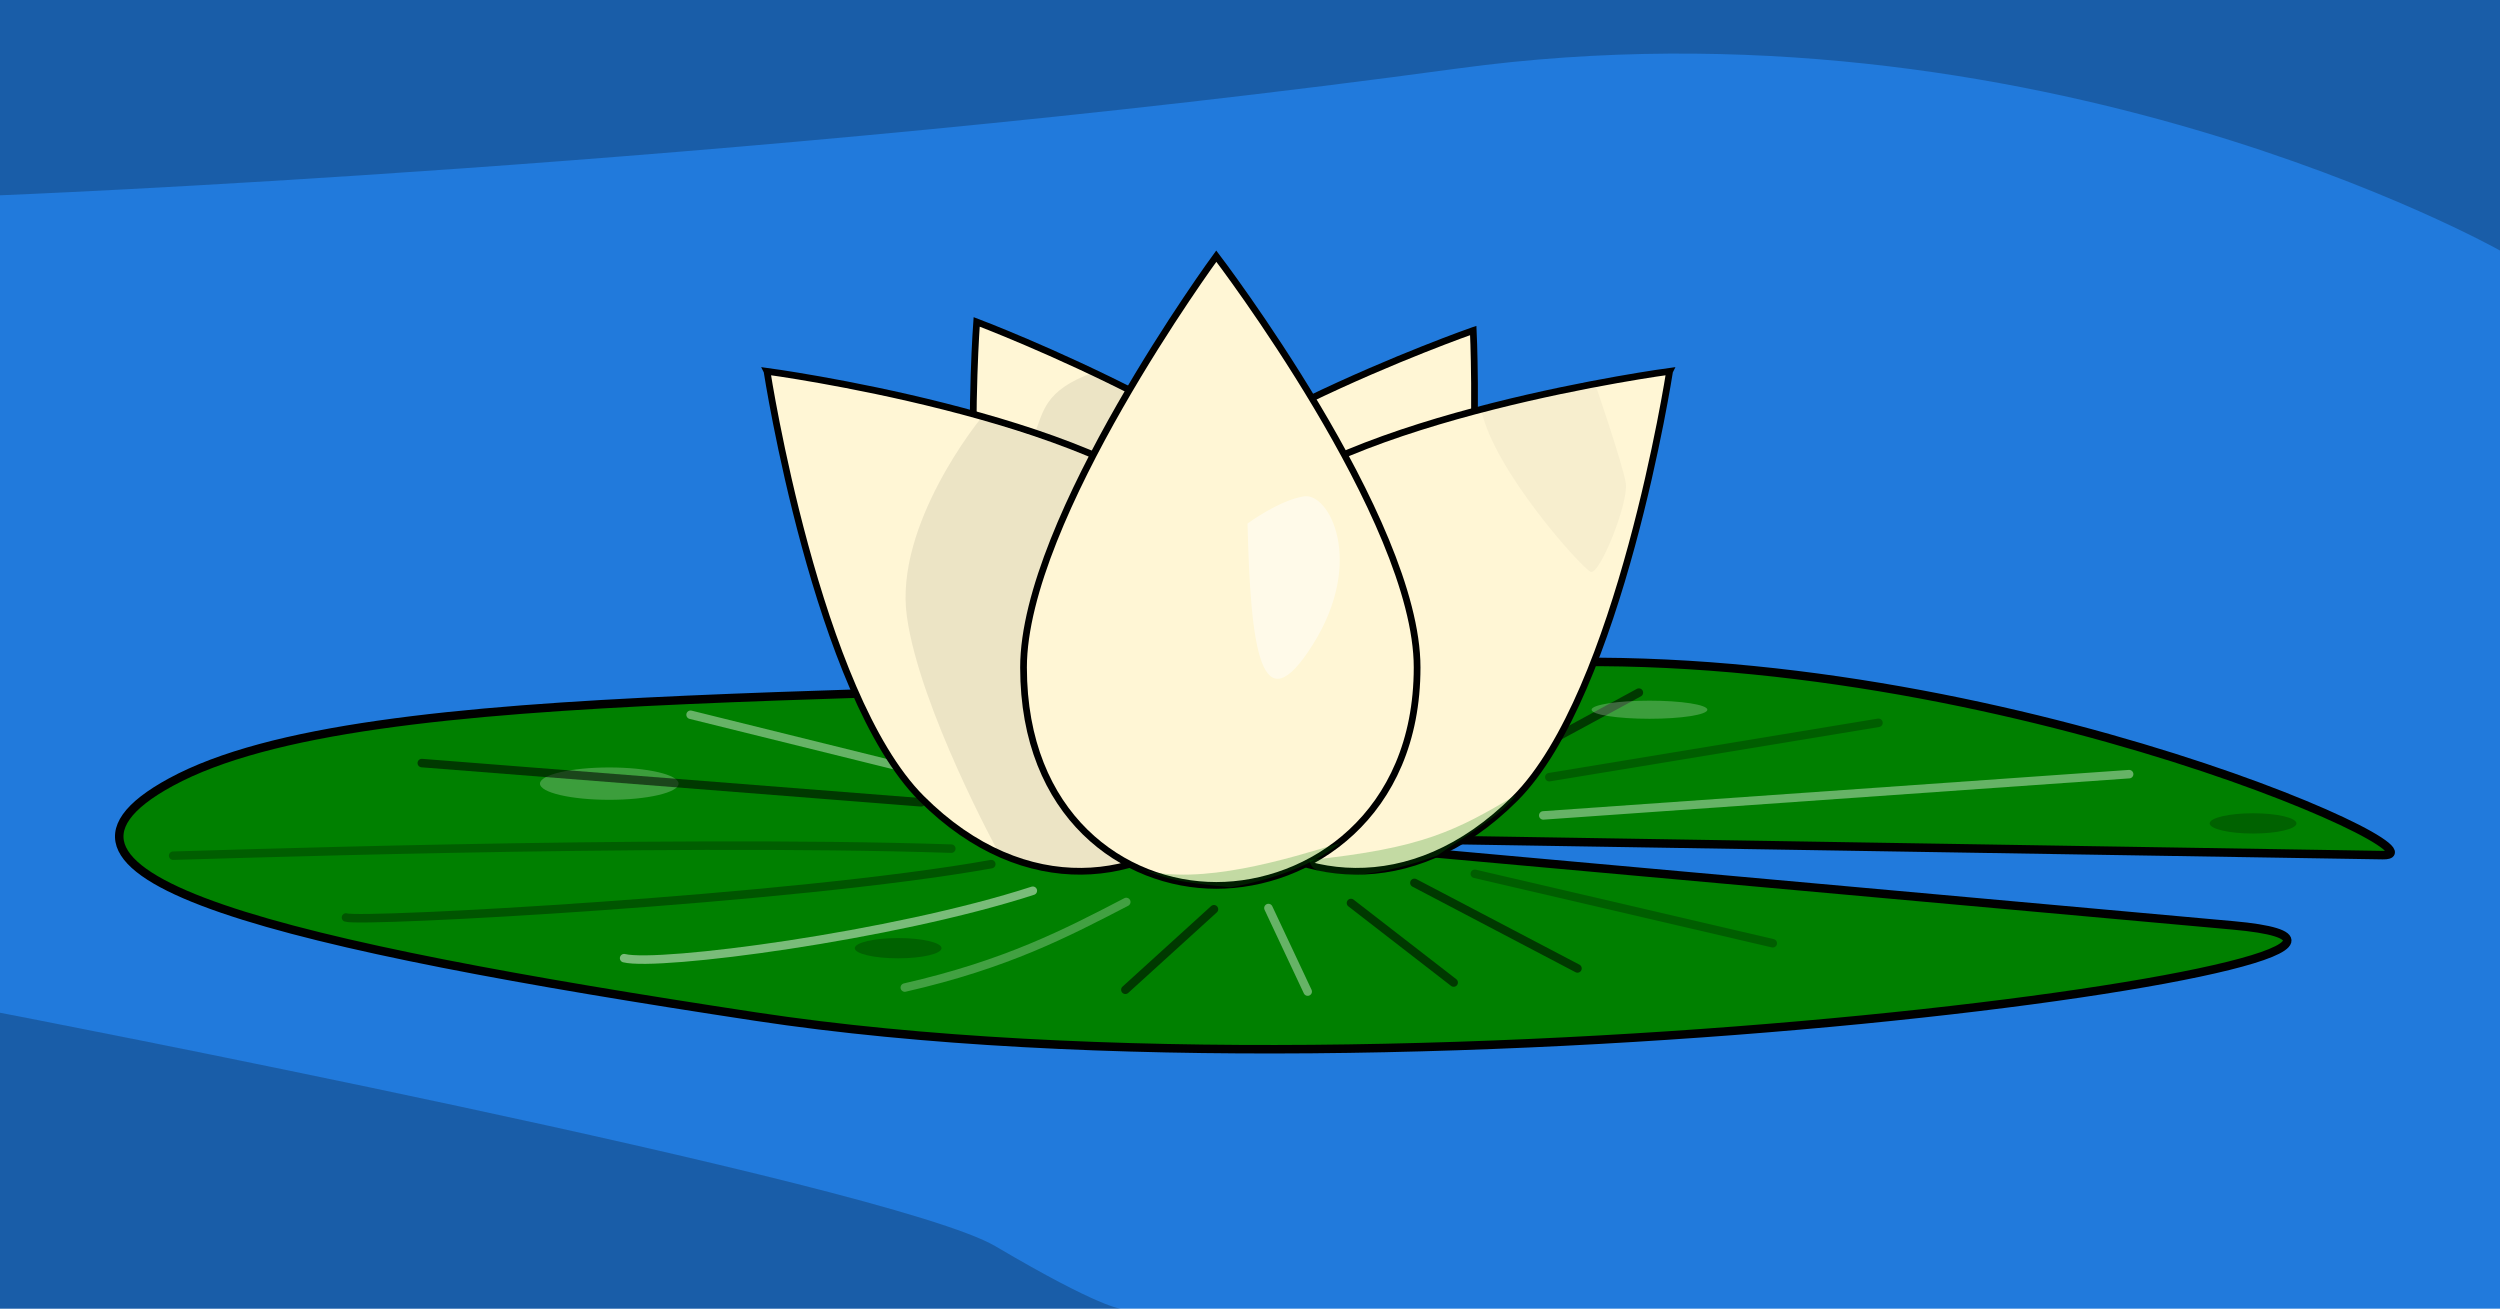 <?xml version="1.0" encoding="UTF-8" standalone="no"?>
<!-- Created with Inkscape (http://www.inkscape.org/) -->

<svg
   width="226.804mm"
   height="118.727mm"
   viewBox="0 0 226.804 118.727"
   version="1.1"
   id="svg1"
   inkscape:version="1.3 (0e150ed6c4, 2023-07-21)"
   sodipodi:docname="WaterLily.svg"
   xmlns:inkscape="http://www.inkscape.org/namespaces/inkscape"
   xmlns:sodipodi="http://sodipodi.sourceforge.net/DTD/sodipodi-0.dtd"
   xmlns="http://www.w3.org/2000/svg"
   xmlns:svg="http://www.w3.org/2000/svg">
  <sodipodi:namedview
     id="namedview1"
     pagecolor="#ffffff"
     bordercolor="#000000"
     borderopacity="0.25"
     inkscape:showpageshadow="2"
     inkscape:pageopacity="0.0"
     inkscape:pagecheckerboard="0"
     inkscape:deskcolor="#d1d1d1"
     inkscape:document-units="mm"
     inkscape:zoom="1.4485269"
     inkscape:cx="381.42197"
     inkscape:cy="178.45716"
     inkscape:window-width="1920"
     inkscape:window-height="1009"
     inkscape:window-x="-8"
     inkscape:window-y="-8"
     inkscape:window-maximized="1"
     inkscape:current-layer="layer1" />
  <defs
     id="defs1" />
  <g
     inkscape:label="Layer 1"
     inkscape:groupmode="layer"
     id="layer1"
     transform="translate(8.402,-151.605)">
    <rect
       style="fill:#217adc;stroke-width:2.413;stroke-linecap:round"
       id="rect1"
       width="226.804"
       height="118.727"
       x="-8.402"
       y="151.605" />
    <ellipse
       style="opacity:0.235;fill:#ffffff;stroke:none;stroke-width:0.533;stroke-linecap:round"
       id="path93-6"
       cx="66.437"
       cy="235.263"
       rx="5.253"
       ry="2.123" />
    <path
       id="path73"
       style="fill:#fff6d5;stroke:#000000;stroke-width:0.61;stroke-linecap:round"
       d="m 125.253,181.587 c 0,0 -28.343,9.885 -35.75,21.118 -7.408,11.233 -2.704,21.906 4.322,26.54 7.026,4.633 18.079,4.351 25.487,-6.882 7.408,-11.233 5.942,-40.776 5.942,-40.776 z"
       sodipodi:nodetypes="csssc"
       inkscape:transform-center-x="-11.706679"
       inkscape:transform-center-y="-22.038701" />
    <path
       id="path72"
       style="fill:#fff6d5;stroke:#000000;stroke-width:0.61;stroke-linecap:round"
       d="m 80.202,180.807 c 0,0 28.083,10.599 35.204,22.016 7.121,11.417 2.149,21.968 -4.992,26.422 -7.141,4.454 -18.183,3.892 -25.304,-7.525 -7.121,-11.417 -4.908,-40.913 -4.908,-40.913 z"
       sodipodi:nodetypes="csssc"
       inkscape:transform-center-x="11.020966"
       inkscape:transform-center-y="-22.544595" />
    <path
       id="path7"
       style="fill:#008000;stroke:#000000;stroke-width:0.771;stroke-linecap:round"
       d="m 194.17,235.555 c 28.551,2.576 -73.54,17.469 -134.029,8.274 C 17.85,237.401 -8.889,231.259 7.099,222.562 24.953,212.851 74.209,215.898 126.771,211.988 c 42.599,-3.168 88.004,17.31 80.997,17.196 l -102.63,-1.663 z"
       sodipodi:nodetypes="ssssscs" />
    <path
       style="opacity:0.402;fill:none;stroke:#ffffff;stroke-width:0.771;stroke-linecap:round"
       d="m 72.697,221.015 -18.448,-4.566"
       id="path85" />
    <rect
       style="fill:#ff0000;stroke-width:0.771;stroke-linecap:round"
       id="rect2"
       width="43.107"
       height="33.974"
       x="-96.808"
       y="97.173" />
    <rect
       style="fill:#008000;stroke-width:0.771;stroke-linecap:round"
       id="rect3"
       width="74.889"
       height="40.185"
       x="-97.539"
       y="128.408" />
    <path
       id="path71"
       style="fill:#fff6d5;stroke:#000000;stroke-width:0.61;stroke-linecap:round"
       d="m 61.182,185.29 c 0,0 29.751,3.986 39.266,13.501 9.515,9.515 7.053,20.915 1.101,26.867 -5.951,5.951 -16.835,7.897 -26.35,-1.618 -9.515,-9.515 -14.017,-38.749 -14.017,-38.749 z"
       sodipodi:nodetypes="csssc" />
    <path
       style="opacity:0.075;fill:#000000;stroke:none;stroke-width:0.771;stroke-linecap:round"
       d="m 80.523,189.642 c 0,0 -7.814,9.558 -6.652,17.888 1.162,8.331 8.331,21.44 8.331,21.44 3.838,1.284 7.682,2.473 11.689,1.227 l -3.035,-37.262 z"
       id="path87"
       sodipodi:nodetypes="cscccc" />
    <path
       style="opacity:0.558;fill:#ffffff;stroke:#000000;stroke-width:0.771;stroke-linecap:round"
       d="m 132.7,218.549 7.58,-4.11"
       id="path84" />
    <path
       id="path71-3"
       style="fill:#fff6d5;stroke:#000000;stroke-width:0.61;stroke-linecap:round"
       d="m 143.067,185.29 c 0,0 -29.751,3.986 -39.266,13.501 -9.515,9.515 -7.053,20.915 -1.101,26.867 5.951,5.951 16.835,7.897 26.35,-1.618 9.515,-9.515 14.017,-38.749 14.017,-38.749 z"
       sodipodi:nodetypes="csssc" />
    <path
       id="rect71"
       style="fill:#fff6d5;stroke:#000000;stroke-width:0.61;stroke-linecap:round"
       d="m 101.942,174.844 c 0,0 18.219,23.856 18.219,37.311 0,13.456 -9.803,19.776 -18.219,19.776 -8.416,0 -17.488,-6.321 -17.488,-19.776 0,-13.456 17.488,-37.311 17.488,-37.311 z"
       sodipodi:nodetypes="csssc" />
    <path
       style="opacity:0.262;fill:none;stroke:#000000;stroke-width:0.771;stroke-linecap:round"
       d="M 77.903,228.595 C 51.034,227.707 7.604,229.26 7.306,229.234"
       id="path74"
       sodipodi:nodetypes="cc" />
    <ellipse
       style="opacity:0.235;fill:#ffffff;stroke:none;stroke-width:0.485;stroke-linecap:round"
       id="path93-5"
       cx="46.872"
       cy="222.698"
       rx="6.287"
       ry="1.468" />
    <ellipse
       style="opacity:0.235;fill:#000000;stroke:none;stroke-width:0.304;stroke-linecap:round"
       id="path93-5-4"
       cx="73.08"
       cy="237.626"
       rx="3.935"
       ry="0.919" />
    <ellipse
       style="opacity:0.235;fill:#000000;stroke:none;stroke-width:0.304;stroke-linecap:round"
       id="path93-5-4-7"
       cx="196"
       cy="226.305"
       rx="3.935"
       ry="0.919" />
    <path
       d="m 81.529,230.001 c -17.878,3.217 -57.248,5.321 -58.542,4.84"
       style="opacity:0.338;fill:none;stroke:#000000;stroke-width:0.771;stroke-linecap:round"
       id="path1"
       sodipodi:nodetypes="cc" />
    <path
       d="m 85.298,232.413 c -12.673,4.116 -33.943,6.896 -37.079,6.119"
       style="opacity:0.474;fill:none;stroke:#ffffff;stroke-width:0.771;stroke-linecap:round"
       id="path1-9"
       sodipodi:nodetypes="cc" />
    <path
       d="m 93.775,233.434 c -5.443,2.823 -10.85,5.652 -20.092,7.763"
       style="opacity:0.259;fill:none;stroke:#ffffff;stroke-width:0.771;stroke-linecap:round"
       id="path1-9-9"
       sodipodi:nodetypes="cc" />
    <path
       d="m 101.73,234.093 -8.037,7.306"
       style="opacity:0.558;fill:none;stroke:#000000;stroke-width:0.771;stroke-linecap:round"
       id="path1-9-9-4"
       sodipodi:nodetypes="cc" />
    <path
       style="opacity:0.402;fill:none;stroke:#ffffff;stroke-width:0.771;stroke-linecap:round"
       d="m 106.672,233.983 3.562,7.58"
       id="path78" />
    <path
       style="opacity:0.558;fill:#ffffff;stroke:#000000;stroke-width:0.771;stroke-linecap:round"
       d="m 114.161,233.527 9.315,7.215"
       id="path79" />
    <path
       style="opacity:0.558;fill:#ffffff;stroke:#000000;stroke-width:0.771;stroke-linecap:round"
       d="m 119.914,231.7 14.795,7.763"
       id="path80" />
    <path
       style="opacity:0.262;fill:#ffffff;stroke:#000000;stroke-width:0.771;stroke-linecap:round"
       d="m 125.394,230.878 27.033,6.302"
       id="path81" />
    <path
       style="opacity:0.402;fill:none;stroke:#ffffff;stroke-width:0.771;stroke-linecap:round"
       d="m 131.604,225.581 53.153,-3.744"
       id="path82" />
    <path
       style="opacity:0.262;fill:#ffffff;stroke:#000000;stroke-width:0.771;stroke-linecap:round"
       d="m 132.152,222.111 29.864,-4.932"
       id="path83" />
    <path
       style="opacity:0.558;fill:#ffffff;stroke:#000000;stroke-width:0.771;stroke-linecap:round"
       d="M 75.163,224.394 29.864,220.832"
       id="path86" />
    <path
       style="opacity:0.473;fill:#ffffff;stroke:none;stroke-width:0.771;stroke-linecap:round"
       d="m 104.776,199.102 c 0.274,11.325 1.187,18.54 5.936,10.959 4.749,-7.58 1.461,-13.791 -0.822,-13.425 -2.283,0.365 -5.114,2.466 -5.114,2.466 z"
       id="path88" />
    <path
       style="opacity:0.075;fill:#000000;stroke:none;stroke-width:0.771;stroke-linecap:round"
       d="m 85.431,190.998 c 0.844,-1.957 0.818,-3.989 5.425,-5.618 l 3.1,1.614 -3.035,5.941 z"
       id="path89"
       sodipodi:nodetypes="ccccc" />
    <path
       style="opacity:0.035;fill:#000000;stroke:none;stroke-width:0.771;stroke-linecap:round"
       d="m 125.974,188.743 c 1.096,5.48 9.101,14.371 9.923,14.737 0.822,0.365 3.47,-6.302 3.196,-8.037 -0.274,-1.735 -2.772,-8.977 -2.772,-8.977 z"
       id="path90"
       sodipodi:nodetypes="csscc" />
    <path
       style="opacity:0.235;fill:#008000;stroke:none;stroke-width:0.771;stroke-linecap:round"
       d="m 110.391,229.631 c 10.31,-1.078 13.26,-2.645 18.793,-5.923 -1.659,2.122 -4.669,3.737 -7.215,5.525 -6.547,2.37 -11.444,2.252 -11.579,0.397 z"
       id="path91"
       sodipodi:nodetypes="cccc" />
    <path
       style="opacity:0.235;fill:#008000;stroke:none;stroke-width:0.771;stroke-linecap:round"
       d="m 95.118,230.483 c 5.365,1.51 13.34,-0.967 18.062,-2.404 -2.034,1.645 -4.981,3.074 -9.933,4.032 -5.192,-0.554 -5.09,-0.621 -8.129,-1.629 z"
       id="path92"
       sodipodi:nodetypes="cccc" />
    <ellipse
       style="opacity:0.235;fill:#ffffff;stroke:none;stroke-width:0.332;stroke-linecap:round"
       id="path93"
       cx="141.241"
       cy="215.992"
       rx="5.253"
       ry="0.822" />
    <path
       style="opacity:0.235;fill:#000000;stroke:none;stroke-width:0.771;stroke-linecap:round"
       d="m -8.402,243.482 c 0,0 80.721,15.526 90.317,21.188 9.596,5.662 11.393,5.662 11.393,5.662 H -8.402 Z"
       id="path94" />
    <path
       style="opacity:0.235;fill:#000000;stroke:none;stroke-width:0.771;stroke-linecap:round"
       d="m -8.402,169.323 c 0,0 67.018,-2.62 132.264,-11.507 52.558,-7.159 94.541,16.52 94.541,16.52 l -1e-5,-22.73 H -8.402 Z"
       id="path95"
       sodipodi:nodetypes="cscccc" />
  </g>
</svg>
